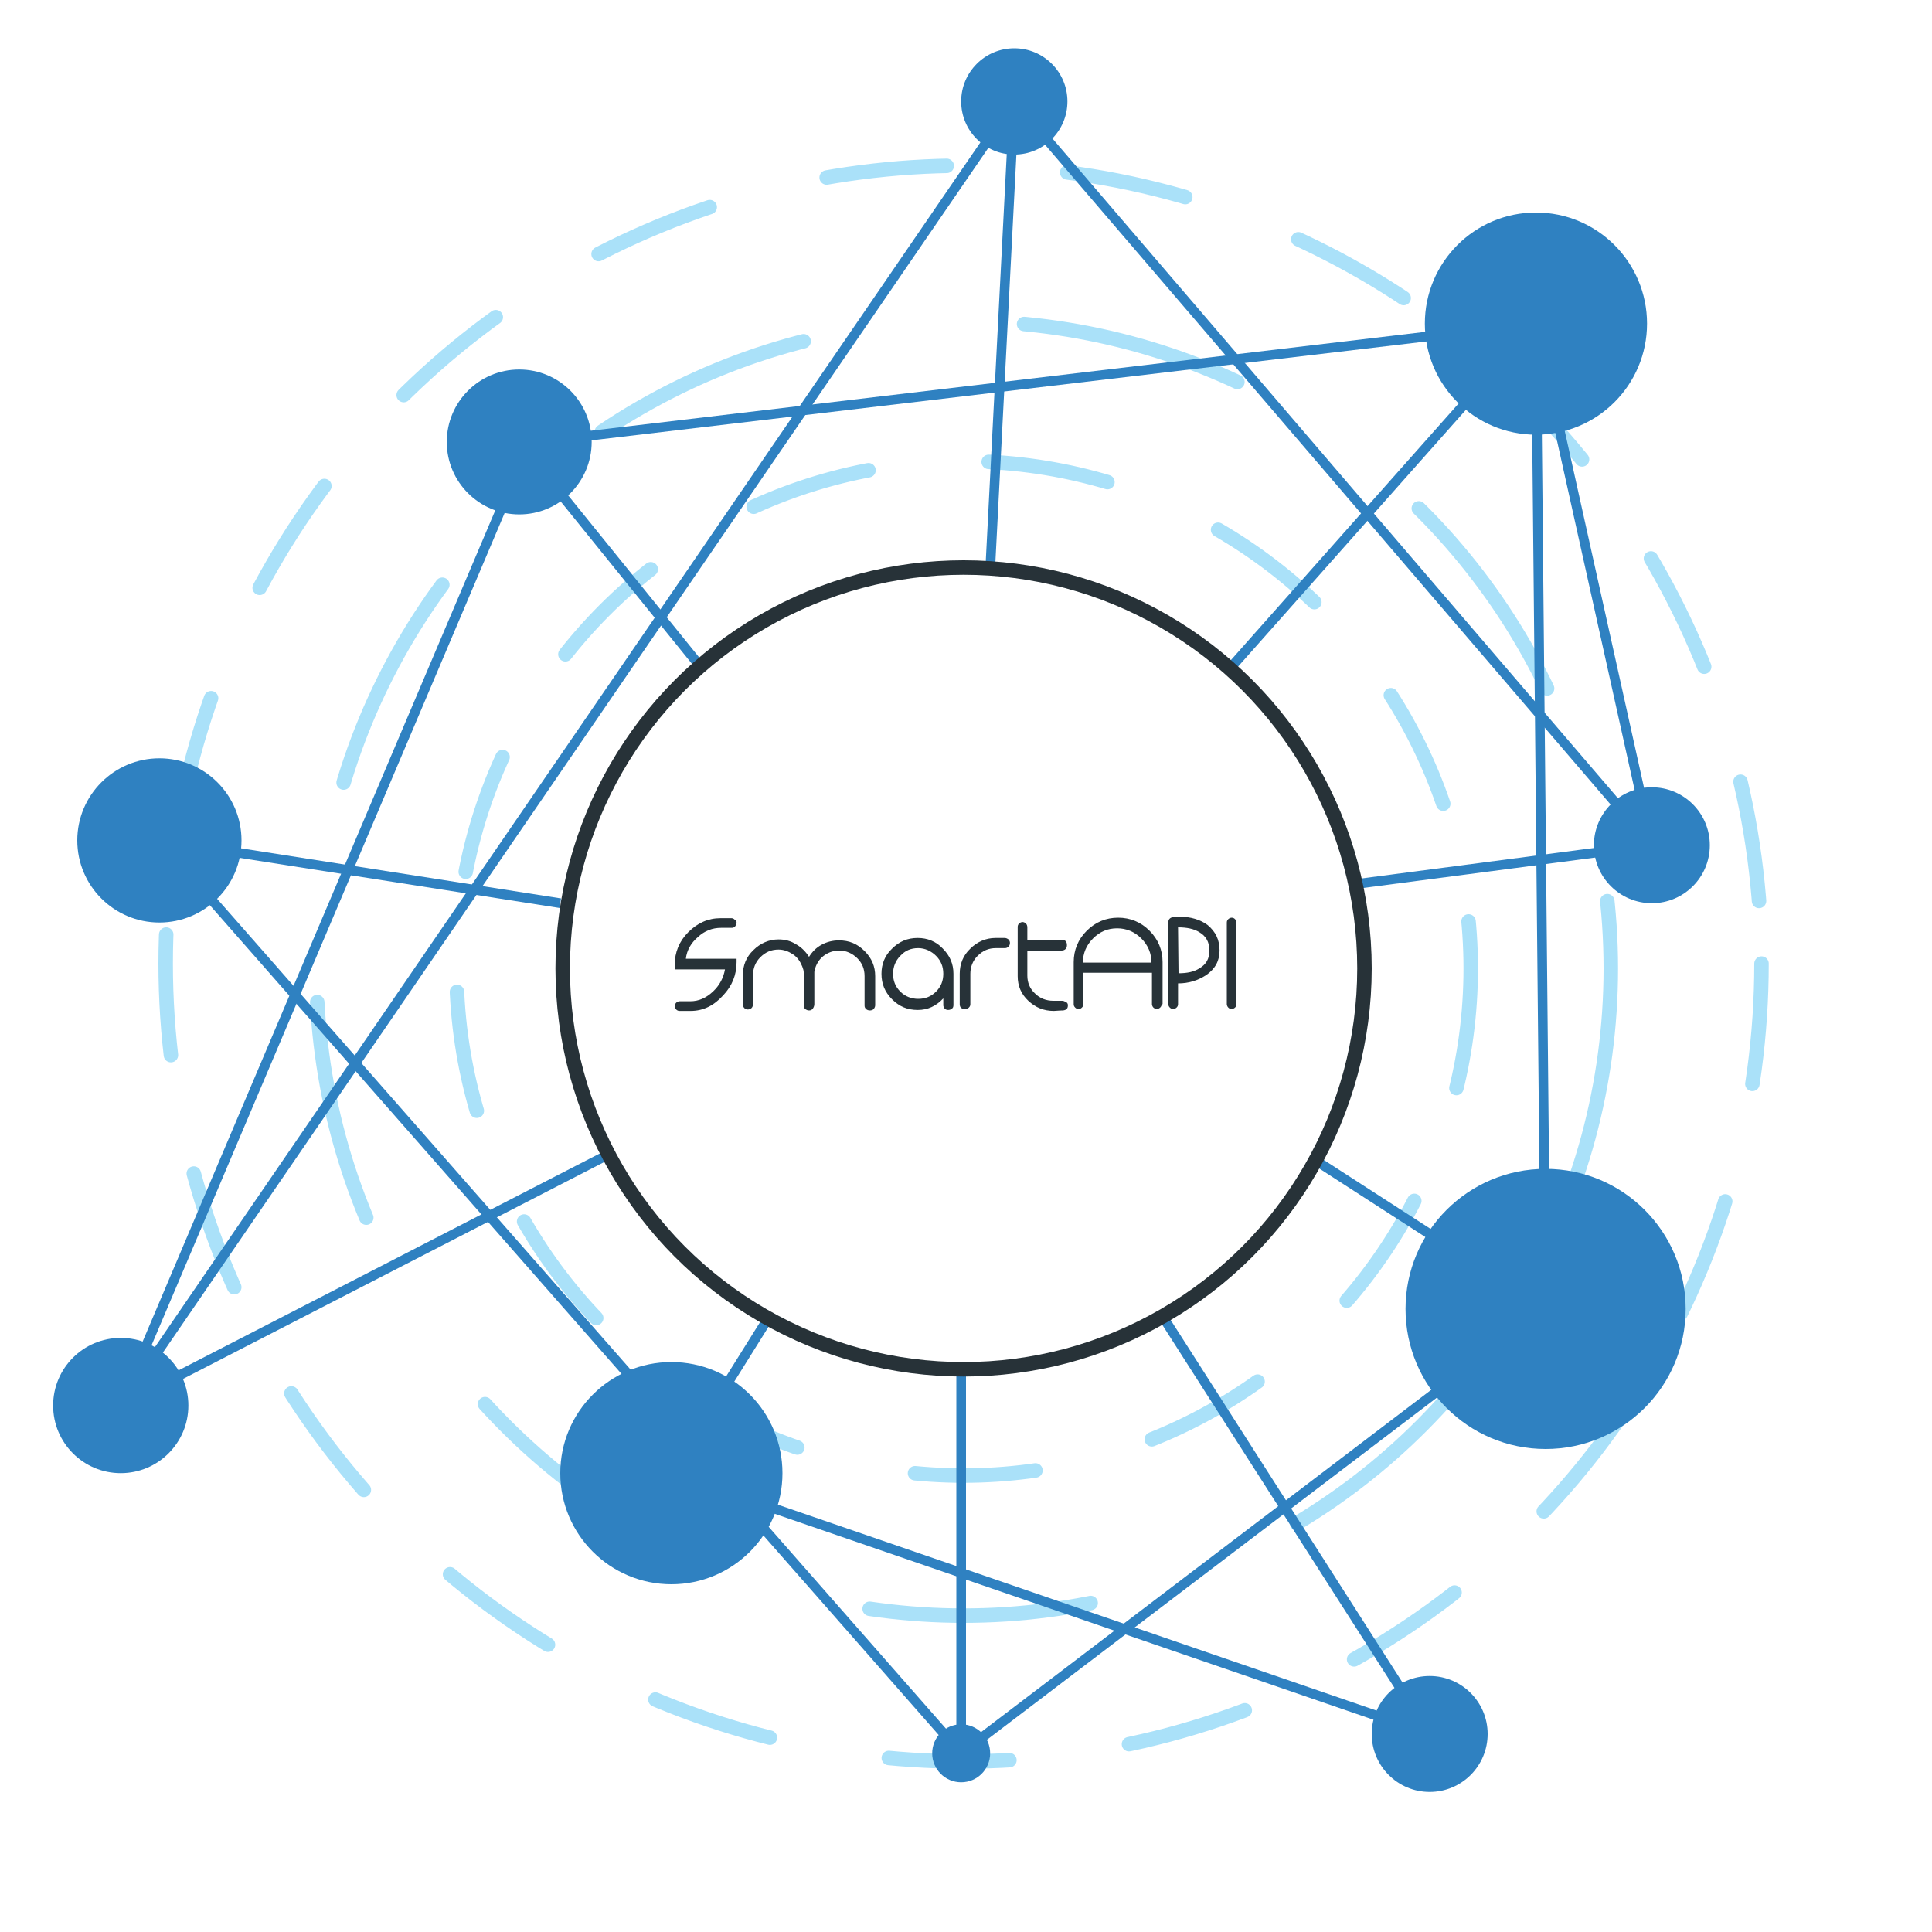 <?xml version="1.0" encoding="utf-8"?>
<!-- Generator: Adobe Illustrator 22.0.1, SVG Export Plug-In . SVG Version: 6.00 Build 0)  -->
<svg version="1.1" id="Layer_1" xmlns="http://www.w3.org/2000/svg" xmlns:xlink="http://www.w3.org/1999/xlink" x="0px" y="0px"
	 viewBox="0 0 400 400" style="enable-background:new 0 0 400 400;" xml:space="preserve">
<style type="text/css">
	.st0{fill:#273238;}
	.st1{fill:none;stroke:#AAE1F9;stroke-width:3;stroke-linecap:round;stroke-miterlimit:10;stroke-dasharray:25;}
	.st2{fill:none;stroke:#AAE1F9;stroke-width:3;stroke-linecap:round;stroke-miterlimit:10;stroke-dasharray:46;}
	.st3{fill:#2F81C1;}
	.st4{fill:none;stroke:#2F81C1;stroke-width:2;stroke-miterlimit:10;}
	.st5{fill:none;stroke:#273238;stroke-width:3;stroke-miterlimit:10;}
</style>
<g>
	<path class="st0" d="M152.5,191c0,0.3-0.1,0.5-0.3,0.8c-0.2,0.2-0.4,0.3-0.7,0.3h-2.2c-1.8,0-3.4,0.6-4.8,1.9
		c-1.4,1.2-2.3,2.7-2.5,4.5h10.5v0.7c0,2.6-0.9,4.9-2.8,6.9c-1.9,2.1-4.1,3.2-6.7,3.2c-0.3,0-0.6,0-1.1,0c-0.5,0-0.9,0-1.2,0
		c-0.3,0-0.5-0.1-0.7-0.3c-0.2-0.2-0.3-0.5-0.3-0.7s0.1-0.5,0.3-0.7c0.2-0.2,0.5-0.3,0.7-0.3c0.3,0,0.6,0,1.1,0c0.5,0,0.9,0,1.1,0
		c1.8,0,3.3-0.7,4.7-2c1.4-1.3,2.2-2.9,2.5-4.6h-10.4v-1c0-2.5,0.9-4.8,2.8-6.7c1.9-1.9,4.1-2.9,6.7-2.9h2.2c0.3,0,0.5,0.1,0.7,0.3
		C152.4,190.4,152.5,190.7,152.5,191z"/>
	<path class="st0" d="M181.2,208.1c0,0.3-0.1,0.5-0.3,0.8c-0.2,0.2-0.5,0.3-0.8,0.3c-0.3,0-0.6-0.1-0.8-0.3
		c-0.2-0.2-0.3-0.4-0.3-0.7v-6.1c0-1.5-0.5-2.7-1.5-3.7c-1-1-2.3-1.6-3.7-1.6c-1.1,0-2.1,0.3-3,0.9c-0.9,0.6-1.5,1.4-1.9,2.4
		c-0.2,0.5-0.3,0.9-0.3,1.2c0,0.8,0,1.9,0,3.3c0,1.6,0,2.7,0,3.3c0,0.3-0.1,0.6-0.3,0.9c-0.2,0.3-0.5,0.4-0.8,0.4s-0.5-0.1-0.8-0.3
		c-0.2-0.2-0.3-0.5-0.3-0.7v-6.1c0-0.1,0-0.2,0-0.4c0-0.2,0-0.3,0-0.4c0-0.3-0.1-0.7-0.3-1.2c-0.4-1-1-1.9-1.9-2.5
		c-0.9-0.6-1.9-1-3-1c-1.5,0-2.7,0.5-3.8,1.6c-1,1-1.5,2.3-1.5,3.7c0,0,0,2,0,6c0,0.3-0.1,0.6-0.3,0.8s-0.5,0.3-0.8,0.3
		s-0.5-0.1-0.7-0.3c-0.2-0.2-0.3-0.5-0.3-0.7v-6.1c0-2,0.7-3.8,2.2-5.2c1.4-1.4,3.2-2.2,5.2-2.2c1.3,0,2.5,0.3,3.6,1
		c1.1,0.6,2,1.5,2.7,2.6c0.7-1.1,1.5-1.9,2.6-2.5c1.1-0.6,2.3-0.9,3.6-0.9c2.1,0,3.8,0.7,5.3,2.2c1.5,1.5,2.2,3.2,2.2,5.2
		L181.2,208.1z"/>
	<path class="st0" d="M197.4,208.1c0,0.3-0.1,0.6-0.3,0.7c-0.2,0.2-0.5,0.3-0.8,0.3c-0.5,0-0.9-0.3-1-0.9c0-0.1,0-0.6,0-1.5
		c-1.5,1.6-3.2,2.4-5.3,2.4c-2.1,0-3.8-0.7-5.3-2.2c-1.5-1.5-2.2-3.2-2.2-5.3c0-2,0.7-3.8,2.2-5.2c1.5-1.5,3.2-2.2,5.3-2.2
		c2,0,3.8,0.7,5.2,2.2c1.5,1.5,2.2,3.2,2.2,5.2V208.1z M195.3,201.6c0-1.5-0.5-2.7-1.5-3.7c-1-1-2.3-1.6-3.7-1.6
		c-1.5,0-2.7,0.5-3.7,1.6c-1,1-1.5,2.3-1.5,3.7c0,1.5,0.5,2.7,1.5,3.7c1,1,2.3,1.5,3.7,1.5c1.5,0,2.7-0.5,3.7-1.5
		C194.8,204.3,195.3,203.1,195.3,201.6z"/>
	<path class="st0" d="M206.1,194.2h1.9c0.3,0,0.5,0.1,0.8,0.3c0.2,0.2,0.3,0.5,0.3,0.7c0,0.3-0.1,0.6-0.3,0.8
		c-0.2,0.2-0.5,0.3-0.7,0.3c-0.2,0-0.6,0-1,0c-0.4,0-0.7,0-0.9,0c-1.5,0-2.7,0.5-3.8,1.6c-1,1-1.5,2.3-1.5,3.7v6.3
		c0,0.3-0.1,0.5-0.3,0.7c-0.2,0.2-0.5,0.3-0.8,0.3c-0.7,0-1.1-0.3-1.1-1v-6.3c0-2,0.7-3.8,2.2-5.2
		C202.3,195,204.1,194.2,206.1,194.2h1.9H206.1z"/>
	<path class="st0" d="M221.1,208.1c0,0.7-0.3,1-1,1.1c-0.9,0-1.5,0.1-1.9,0.1c-2.1,0-3.8-0.7-5.3-2.1c-1.5-1.4-2.2-3.1-2.2-5.1
		v-10.2c0-0.3,0.1-0.5,0.3-0.7c0.2-0.2,0.5-0.3,0.7-0.3s0.5,0.1,0.7,0.3c0.2,0.2,0.3,0.5,0.3,0.8v2.6h7.2c0.7,0,1,0.4,1,1.1
		c0,0.3-0.1,0.6-0.3,0.8c-0.2,0.2-0.5,0.3-0.8,0.3h-7.1v5.2c0,1.4,0.5,2.7,1.6,3.7c1,1,2.3,1.5,3.8,1.5c0.2,0,0.5,0,0.9,0
		c0.4,0,0.7,0,0.9,0c0.3,0,0.5,0.1,0.8,0.3C220.9,207.5,221.1,207.8,221.1,208.1z"/>
	<path class="st0" d="M240.5,207.9c0,0.3-0.1,0.5-0.3,0.7c-0.2,0.2-0.5,0.3-0.7,0.3s-0.5-0.1-0.7-0.3c-0.2-0.2-0.3-0.5-0.3-0.7v-6.5
		h-14.2v6.5c0,0.3-0.1,0.5-0.3,0.7c-0.2,0.2-0.4,0.3-0.7,0.3s-0.5-0.1-0.7-0.3c-0.2-0.2-0.3-0.4-0.3-0.7v-8.7c0-2.5,0.9-4.7,2.7-6.5
		c1.8-1.8,4-2.7,6.5-2.7s4.7,0.9,6.5,2.7c1.8,1.8,2.7,4,2.7,6.5V207.9z M238.4,199.3c0-1.9-0.7-3.6-2.1-5c-1.4-1.4-3.1-2.1-5-2.1
		c-2,0-3.6,0.7-5,2.1c-1.4,1.4-2.1,3.1-2.1,5H238.4z"/>
	<path class="st0" d="M252.5,196.8c0,2.1-0.9,3.8-2.8,5.1c-1.7,1.1-3.6,1.7-5.8,1.7v4.3c0,0.3-0.1,0.5-0.3,0.7
		c-0.2,0.2-0.5,0.3-0.7,0.3c-0.3,0-0.5-0.1-0.7-0.3c-0.2-0.2-0.3-0.4-0.3-0.7v-17c0-0.5,0.3-0.9,0.9-1c0.2,0,0.7-0.1,1.5-0.1
		c2.2,0,4.2,0.6,5.7,1.7C251.7,192.9,252.5,194.6,252.5,196.8z M250.4,196.8c0-1.7-0.7-3-2.1-3.8c-1.1-0.7-2.6-1-4.4-1l0.1,9.5
		c1.8,0,3.2-0.3,4.3-1C249.7,199.7,250.4,198.5,250.4,196.8z"/>
	<path class="st0" d="M256,207.9c0,0.3-0.1,0.5-0.3,0.7c-0.2,0.2-0.5,0.3-0.7,0.3c-0.3,0-0.5-0.1-0.7-0.3c-0.2-0.2-0.3-0.5-0.3-0.7
		V191c0-0.3,0.1-0.5,0.3-0.7c0.2-0.2,0.5-0.3,0.7-0.3c0.3,0,0.5,0.1,0.7,0.3c0.2,0.2,0.3,0.5,0.3,0.7V207.9z"/>
</g>
<circle class="st1" cx="199.5" cy="200.5" r="105"/>
<circle class="st1" cx="199.5" cy="199.5" r="165.2"/>
<circle class="st2" cx="199.5" cy="200.5" r="134"/>
<circle class="st3" cx="107.5" cy="91.5" r="15"/>
<line class="st4" x1="107" y1="91" x2="145" y2="138"/>
<line class="st4" x1="255" y1="138" x2="318" y2="67"/>
<line class="st4" x1="126" y1="239" x2="25" y2="291"/>
<line class="st4" x1="199" y1="283" x2="199" y2="363"/>
<line class="st4" x1="272" y1="240" x2="320" y2="271"/>
<line class="st4" x1="281" y1="183" x2="342" y2="175"/>
<line class="st4" x1="205" y1="118" x2="210" y2="21"/>
<line class="st4" x1="116" y1="187" x2="33" y2="174"/>
<line class="st4" x1="241" y1="273" x2="296" y2="359"/>
<line class="st4" x1="159" y1="273" x2="139" y2="305"/>
<circle class="st3" cx="33" cy="174" r="17"/>
<circle class="st3" cx="210" cy="21" r="11"/>
<circle class="st3" cx="25" cy="291" r="14"/>
<circle class="st3" cx="139" cy="305" r="23"/>
<circle class="st3" cx="199" cy="363" r="6"/>
<circle class="st3" cx="320" cy="271" r="29"/>
<circle class="st3" cx="296" cy="359" r="12"/>
<circle class="st3" cx="342" cy="175" r="12"/>
<circle class="st3" cx="318" cy="67" r="23"/>
<circle class="st5" cx="199.5" cy="200.5" r="83"/>
<line class="st4" x1="109" y1="93" x2="25" y2="291"/>
<line class="st4" x1="33" y1="174" x2="199" y2="363"/>
<line class="st4" x1="318" y1="67" x2="342" y2="175"/>
<line class="st4" x1="210" y1="21" x2="342" y2="175"/>
<line class="st4" x1="318" y1="67" x2="320" y2="271"/>
<line class="st4" x1="296" y1="359" x2="139" y2="305"/>
<line class="st4" x1="199" y1="363" x2="320" y2="271"/>
<line class="st4" x1="107" y1="92" x2="318" y2="67"/>
<line class="st4" x1="210" y1="21" x2="25" y2="291"/>
</svg>
